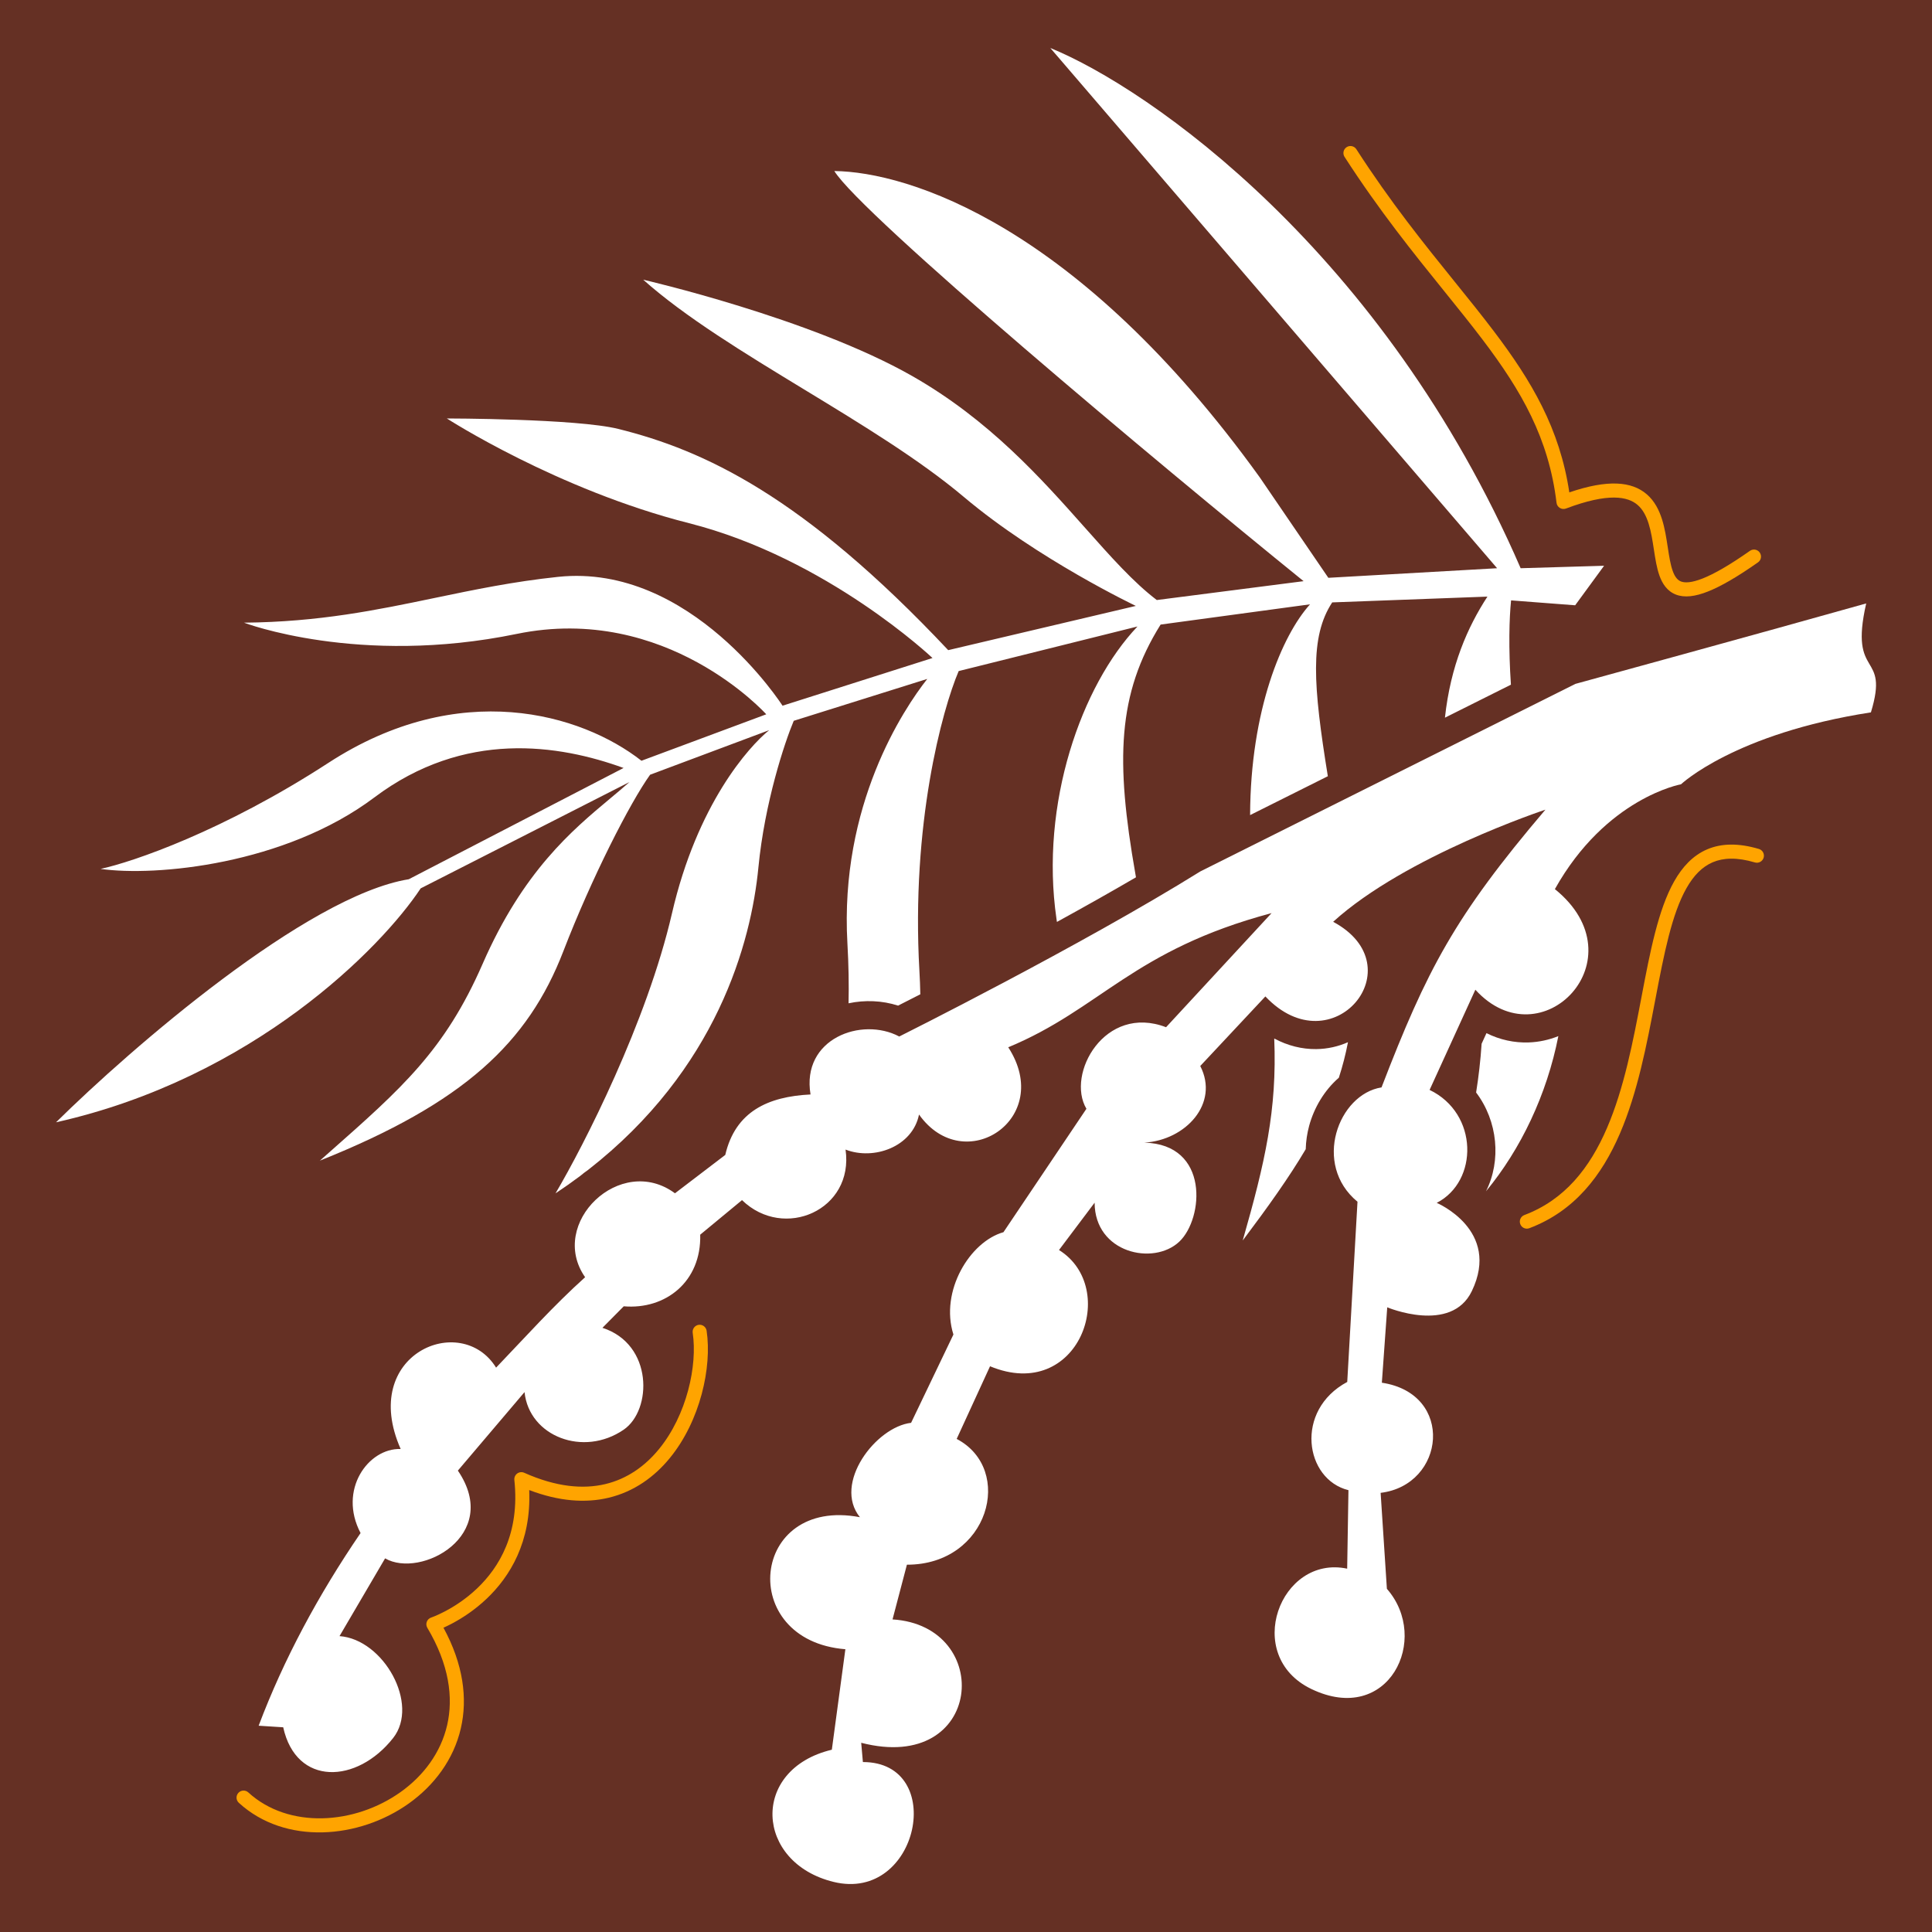 <svg width="250" height="250" viewBox="0 0 250 250" fill="none" xmlns="http://www.w3.org/2000/svg">
<g id="Group 1">
<rect id="Rectangle 7" width="250" height="250" fill="#653024"/>
<g id="acai">
<path d="M241.486 78.083C239.209 88.058 244.553 84.123 242.095 92.181C224.442 94.912 217.522 101.487 217.522 101.487C217.522 101.487 207.833 103.217 201.201 115.051C212.368 124.072 199.431 137.43 190.911 128.069L184.99 141.035C191.33 144.081 191.33 152.868 185.911 155.65C185.911 155.65 194.259 159.165 190.451 167.074C187.77 172.643 179.508 169.167 179.508 169.167L178.811 178.922C188.291 180.351 187.021 192.164 178.653 193.174L179.463 205.593C185.145 212.065 179.692 223.363 169.693 218.558C160.74 214.256 165.646 201.153 174.324 202.985L174.489 192.827C168.841 191.443 167.463 182.506 174.332 178.823L175.659 155.504C169.801 150.671 173.17 141.591 178.769 140.709C184.635 125.486 188.203 118.614 199.975 104.771C199.975 104.771 181.896 110.747 172.509 119.281C183.249 125.037 172.415 138.122 163.739 128.938L155.313 137.94C157.806 142.786 153.431 147.539 148.072 147.857C156.546 148.054 155.752 157.695 152.604 160.667C149.26 163.824 141.662 162.136 141.643 155.629L137.035 161.751C144.918 166.678 139.597 181.557 128.111 176.794L123.794 186.195C131.316 190.144 127.96 202.492 117.354 202.471L115.493 209.551C128.708 210.381 127.27 229.596 111.439 225.516L111.658 228.008C122.577 228.008 118.937 246.206 107.885 243.523C97.687 241.048 97.033 228.946 107.639 226.412L109.391 213.41C95.275 212.281 97.062 193.62 111.272 196.325C107.754 191.964 113.331 184.638 117.895 184.113L123.372 172.688C121.598 167.072 125.507 160.667 129.846 159.446L140.583 143.476C137.92 138.987 142.957 129.882 150.888 132.922L164.543 118.155C146.588 122.94 142.436 130.552 130.467 135.517C136.467 144.768 124.764 152.446 118.921 144.219C118.087 148.392 113.079 150.181 109.414 148.755C110.53 156.571 101.439 160.558 96.016 155.295L90.608 159.766C90.767 165.827 86.142 169.495 80.713 169.035L77.955 171.819C84.537 173.942 84.397 182.462 80.713 184.996C75.501 188.58 68.472 185.877 67.874 180.138L59.248 190.295C64.96 198.693 54.41 204.317 49.832 201.651L43.933 211.713C49.649 212.129 54.315 220.528 50.873 224.898C46.189 230.844 38.33 231.158 36.647 223.51L33.469 223.307C36.724 214.685 41.201 206.369 46.657 198.376C43.716 192.782 47.656 187.364 51.846 187.499C46.427 175.237 59.666 169.655 64.194 176.972C67.909 173.095 71.615 168.956 75.714 165.271C70.857 158.309 80.281 149.196 87.341 154.411L93.849 149.447C95.158 143.824 99.381 141.892 104.883 141.624C103.672 134.401 111.487 131.53 116.363 134.124C116.363 134.124 139.762 122.445 155.333 112.756L203.86 88.493C203.86 88.493 228.324 81.793 241.486 78.083Z" fill="white"/>
<path d="M52.896 113.773C39.702 115.921 16.968 135.636 7.251 145.225C32.786 139.496 49.347 122.657 54.436 114.954L81.456 101.195C80.68 101.886 79.846 102.582 78.968 103.315C74.029 107.438 67.691 112.73 62.447 124.733C57.57 135.896 52.013 140.804 42.601 149.118L41.393 150.186C60.025 142.733 68.325 134.941 72.899 123.084C76.557 113.599 81.526 103.862 84.124 100.249L99.531 94.482C96.877 96.627 90.21 104.079 86.957 118.172C83.705 132.265 75.552 148.21 71.882 154.42C72.991 153.685 74.053 152.934 75.073 152.171C75.396 151.897 75.736 151.637 76.09 151.393C92.765 138.39 97.195 121.973 98.137 112.244C98.95 103.842 101.525 96.096 102.71 93.272L119.988 87.852C116.882 91.804 108.639 104.191 109.655 122.068C109.813 124.855 109.856 127.434 109.803 129.826C111.903 129.377 114.143 129.461 116.212 130.126C116.837 129.81 117.645 129.399 118.606 128.908L119.089 128.661C119.07 127.688 119.031 126.676 118.971 125.625C117.887 106.654 121.907 91.861 124.053 86.836L147.189 81.068C139.953 88.678 134.539 103.986 136.707 118.892L136.766 119.298C140.167 117.431 143.656 115.472 146.995 113.523L146.92 113.09C144.345 98.456 144.569 89.801 150.183 80.819L169.519 78.199C165.895 82.211 161.809 91.892 161.762 105.473L171.822 100.443C169.92 88.698 169.457 82.401 172.388 77.95L192.473 77.201C189.899 81.149 187.701 86.156 186.974 92.868L195.512 88.598C195.189 83.826 195.298 79.969 195.533 77.689L203.825 78.324L207.568 73.209L196.771 73.528C179.019 32.605 148.783 11.46 135.91 6.209L193.724 73.528L171.887 74.768L163.011 61.767C139.467 29.074 117.503 22.244 107.961 22.131C111.484 27.822 149.714 59.845 168.685 75.203L149.689 77.645C146.67 75.351 143.72 72.03 140.407 68.3C134.733 61.913 127.995 54.328 118.026 48.65C104.885 41.165 83.231 36.193 83.231 36.193C88.655 41.028 96.32 45.69 104.08 50.409C111.502 54.923 119.011 59.489 124.73 64.311C134.298 72.377 146.976 78.405 146.976 78.405L122.698 84.129C103.896 64.142 91.043 58.244 80.013 55.503C74.614 54.162 57.823 54.149 57.823 54.149C57.823 54.149 72.074 63.365 89.159 67.7C107.033 72.235 120.665 85.147 120.665 85.147L101.259 91.318C101.259 91.318 89.444 72.835 72.221 74.645C66.438 75.253 61.362 76.31 56.296 77.365C48.788 78.929 41.303 80.488 31.569 80.573C31.569 80.573 46.419 86.243 66.859 82.029C86.246 78.032 99.153 92.431 99.153 92.431L83.005 98.441C75.213 92.343 59.432 87.705 42.493 98.715C28.942 107.523 17.198 111.532 13.02 112.435C20.134 113.451 36.871 111.89 48.447 103.184C60.101 94.418 72.341 96.34 80.69 99.375L52.896 113.773Z" fill="white"/>
<path d="M160.809 160.518C163.7 150.399 165.262 143.62 164.886 134.384C166.638 135.318 168.48 135.775 170.325 135.753C171.793 135.735 173.178 135.413 174.428 134.86C174.125 136.443 173.731 137.966 173.246 139.456C171.345 141.103 170.028 143.38 169.406 145.672C169.143 146.643 168.988 147.664 168.961 148.704C166.8 152.363 164.081 156.164 160.809 160.518Z" fill="white"/>
<path d="M201.65 134.073C200.162 141.627 196.81 148.687 192.289 154.15C194.283 150.179 193.823 145.087 191.009 141.369C191.333 139.33 191.58 137.217 191.72 135.062L192.347 133.69C194.097 134.556 195.952 134.955 197.81 134.891C199.16 134.844 200.453 134.555 201.65 134.073Z" fill="white"/>
<path fill-rule="evenodd" clip-rule="evenodd" d="M174.255 19.041C174.677 18.768 175.241 18.89 175.513 19.312C179.947 26.189 184.304 31.586 188.244 36.465C190.039 38.689 191.748 40.804 193.337 42.904C198.176 49.297 201.83 55.45 203.069 63.715C208.027 62.022 211.144 62.278 213.093 63.96C214.108 64.837 214.692 66.016 215.069 67.213C215.435 68.38 215.629 69.648 215.803 70.787L215.815 70.861C215.998 72.059 216.161 73.084 216.451 73.887C216.737 74.678 217.084 75.074 217.522 75.243C217.997 75.426 218.835 75.443 220.332 74.851C221.809 74.266 223.788 73.143 226.44 71.278C226.851 70.989 227.419 71.088 227.708 71.499C227.997 71.91 227.898 72.478 227.487 72.767C224.788 74.665 222.674 75.881 221.001 76.543C219.347 77.198 217.977 77.368 216.868 76.941C215.722 76.5 215.108 75.523 214.74 74.506C214.379 73.507 214.194 72.299 214.019 71.156L214.016 71.136C213.834 69.949 213.657 68.792 213.333 67.759C213.009 66.731 212.564 65.908 211.904 65.338C210.637 64.244 208.122 63.734 202.639 65.804C202.378 65.902 202.085 65.875 201.846 65.73C201.607 65.585 201.448 65.339 201.415 65.061C200.406 56.683 196.858 50.57 191.886 44.002C190.355 41.979 188.679 39.904 186.903 37.703C182.937 32.791 178.47 27.256 173.983 20.298C173.711 19.876 173.833 19.313 174.255 19.041ZM209.612 146.691C207.276 152.11 203.743 156.722 197.895 158.929C197.425 159.106 196.9 158.869 196.723 158.399C196.545 157.929 196.782 157.404 197.253 157.226C202.475 155.256 205.718 151.128 207.941 145.97C210.159 140.825 211.313 134.768 212.409 129.015L212.43 128.902C213.517 123.197 214.565 117.702 216.647 114.03C217.704 112.165 219.071 110.684 220.922 109.899C222.777 109.111 224.982 109.08 227.599 109.854C228.081 109.996 228.356 110.502 228.214 110.984C228.071 111.466 227.565 111.741 227.083 111.599C224.743 110.907 222.992 110.997 221.633 111.574C220.268 112.153 219.163 113.28 218.23 114.927C216.33 118.278 215.327 123.421 214.218 129.242L214.177 129.457C213.095 135.138 211.91 141.36 209.612 146.691ZM90.401 171.433C90.898 171.359 91.362 171.701 91.436 172.198C92.143 176.911 90.617 183.863 86.666 188.682C84.674 191.112 82.039 193.029 78.735 193.813C75.776 194.515 72.355 194.291 68.48 192.813C68.765 199.532 65.965 204.034 62.974 206.873C61.382 208.385 59.742 209.421 58.501 210.079C58.078 210.303 57.7 210.484 57.384 210.626C59.962 215.369 60.519 219.788 59.636 223.631C58.699 227.71 56.163 231.038 52.913 233.36C46.473 237.959 36.913 238.779 30.903 233.282C30.533 232.943 30.507 232.367 30.846 231.996C31.185 231.625 31.761 231.6 32.132 231.939C37.326 236.691 45.893 236.137 51.855 231.879C54.806 229.771 57.041 226.799 57.863 223.224C58.682 219.659 58.12 215.393 55.297 210.638C55.157 210.402 55.131 210.114 55.227 209.856C55.323 209.598 55.531 209.398 55.791 209.311L55.815 209.303L55.907 209.269C55.991 209.238 56.118 209.189 56.282 209.121C56.609 208.984 57.082 208.771 57.648 208.471C58.782 207.87 60.277 206.925 61.722 205.553C64.59 202.83 67.292 198.406 66.558 191.504C66.523 191.18 66.665 190.863 66.928 190.671C67.191 190.48 67.537 190.444 67.834 190.576C71.997 192.435 75.471 192.717 78.315 192.043C81.161 191.368 83.469 189.711 85.259 187.528C88.873 183.12 90.27 176.69 89.636 172.468C89.562 171.971 89.904 171.508 90.401 171.433Z" fill="#FFA400"/>
</g>
</g>
</svg>
